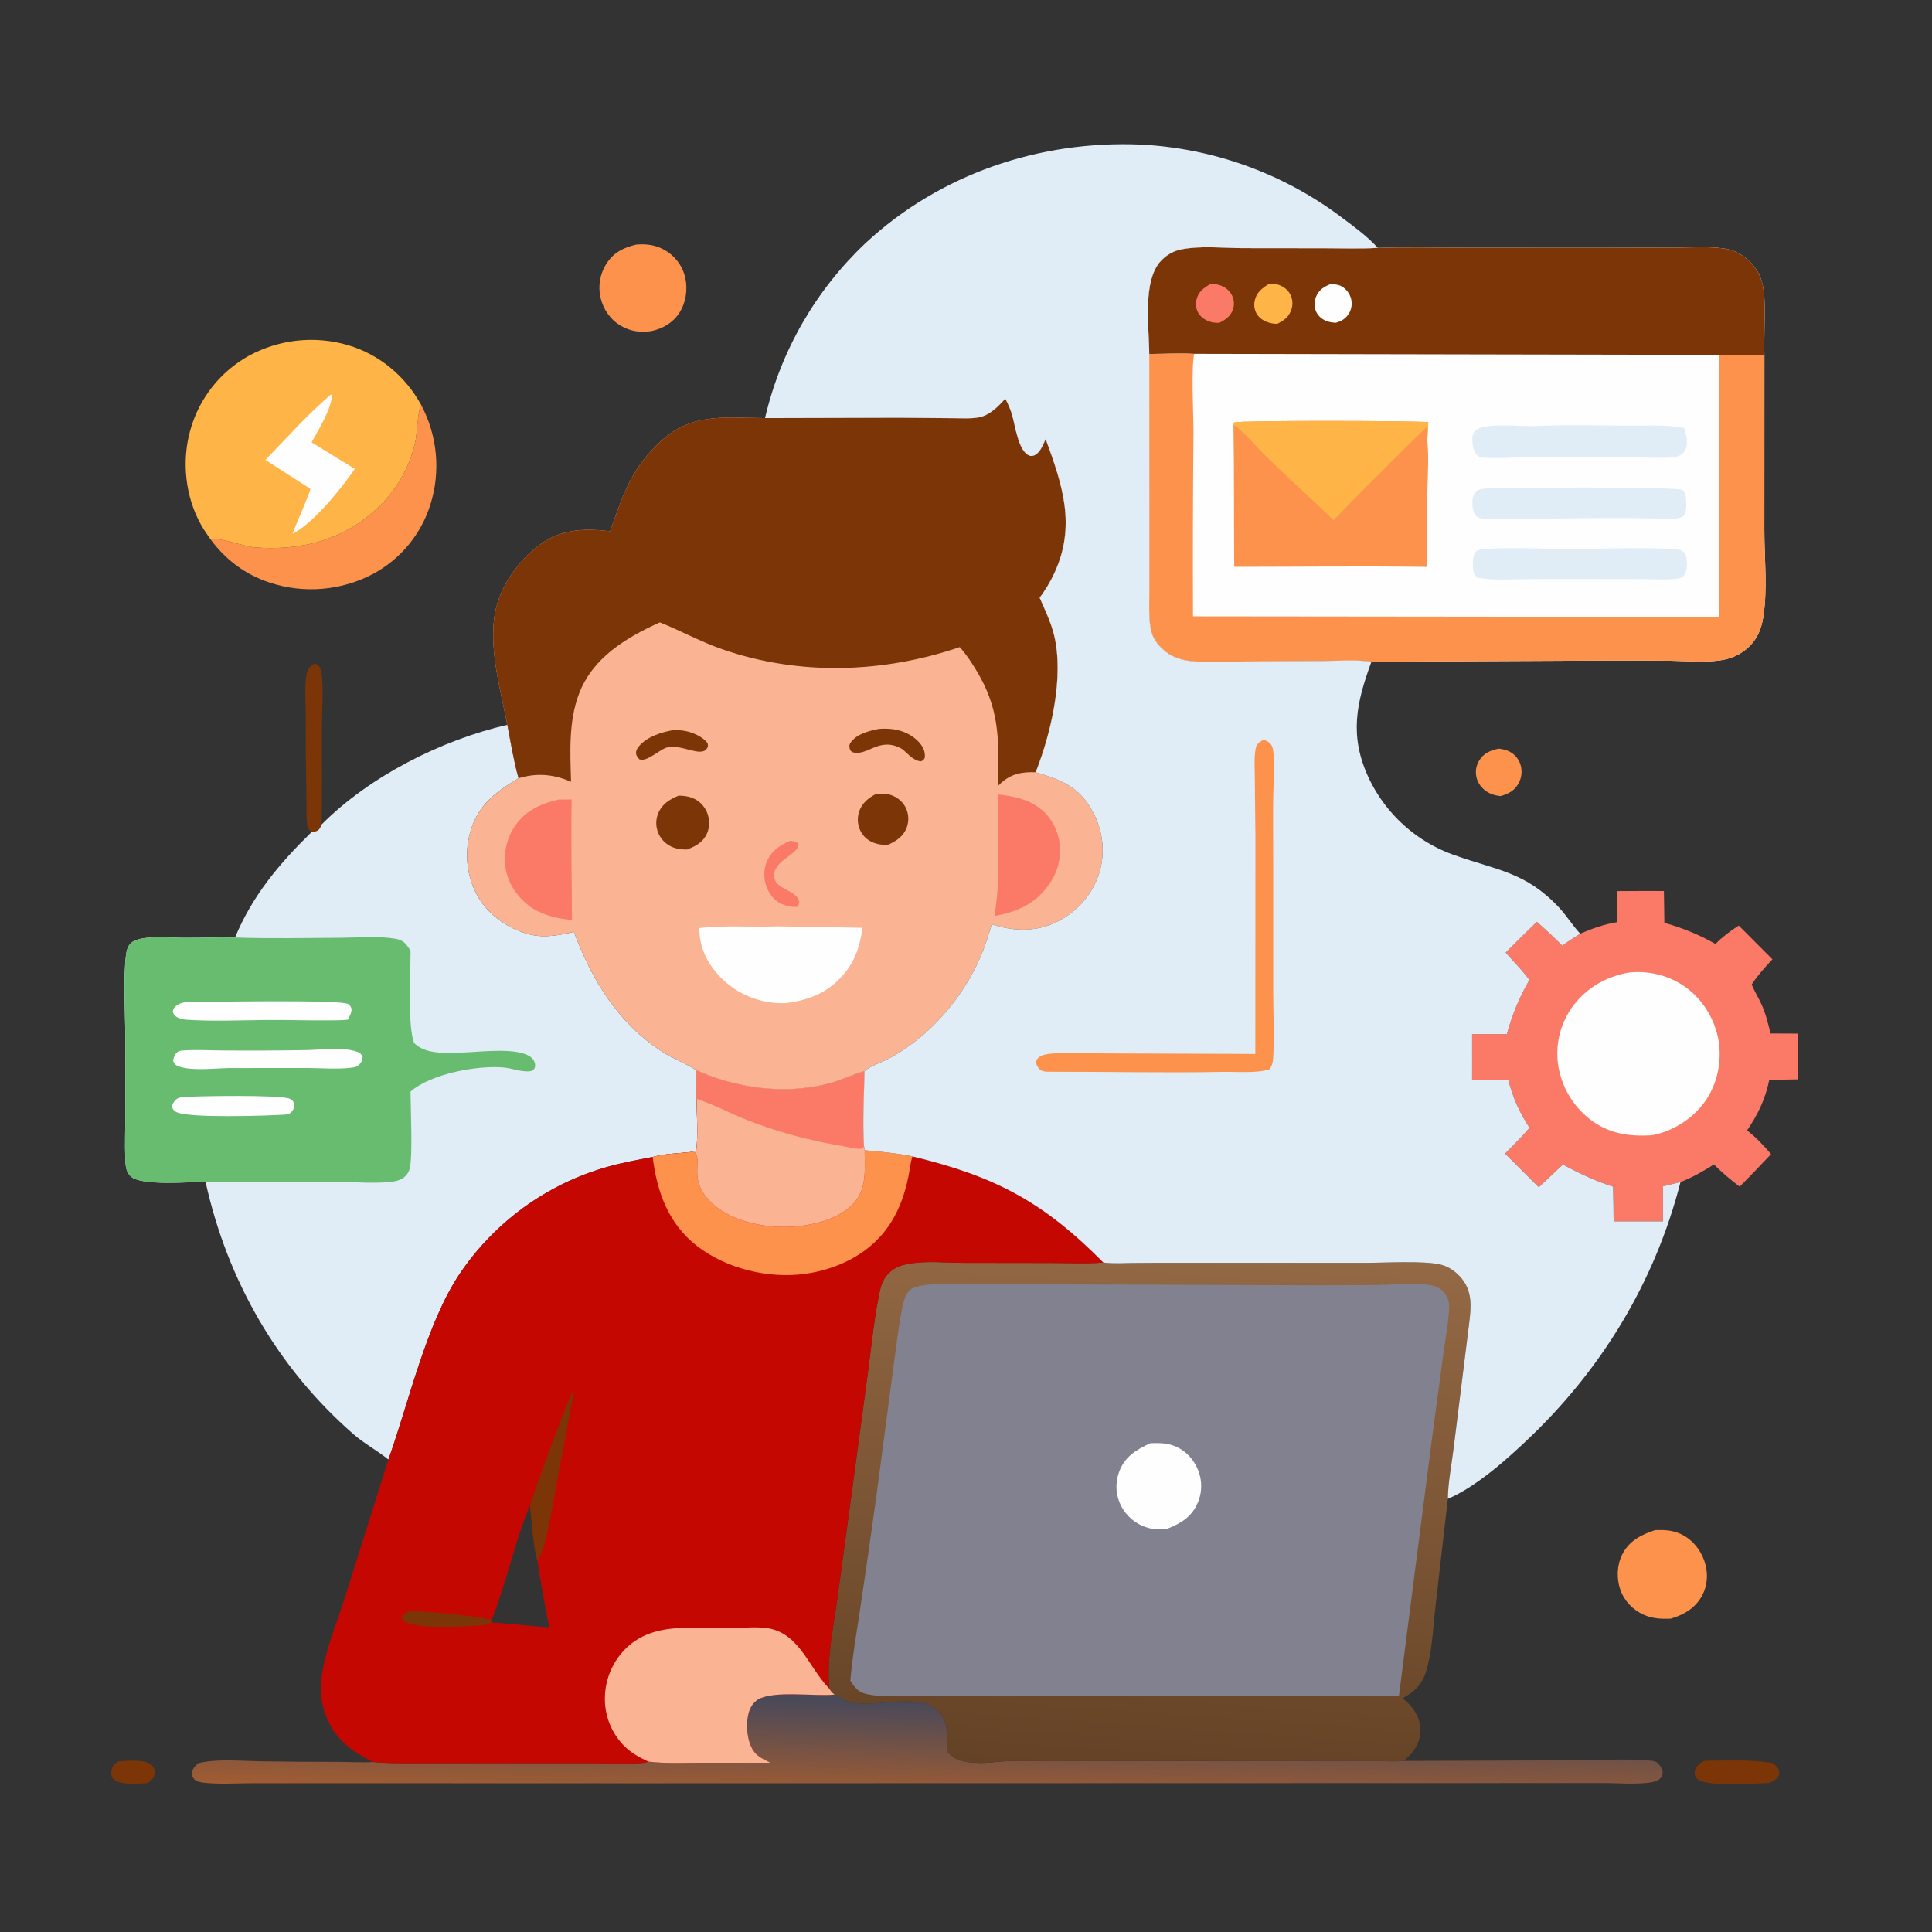 <?xml version="1.0" encoding="utf-8" ?>
<svg xmlns="http://www.w3.org/2000/svg" xmlns:xlink="http://www.w3.org/1999/xlink" width="1003" height="1003">
	<rect width="100%" height="100%" fill="#333333" stroke="none"/>
	<path fill="#7B3506" transform="scale(0.98 0.98)" d="M62.645 933.097C66.15 932.858 69.882 932.555 73.383 932.808C75.936 932.993 79.209 933.485 80.891 935.655C81.851 936.893 82.139 938.505 81.852 940.023C81.444 942.185 79.944 943.338 78.26 944.568C73.91 944.821 69.168 945.282 64.859 944.518C62.904 944.171 60.42 943.434 59.384 941.563C58.711 940.345 58.88 938.78 59.18 937.477C59.687 935.271 60.812 934.294 62.645 933.097Z"/>
	<path fill="#FC924B" transform="scale(0.98 0.98)" d="M793.893 396.593C795.858 396.77 798.063 397.289 799.807 398.228Q800.323 398.503 800.809 398.829Q801.295 399.154 801.747 399.526Q802.198 399.899 802.609 400.314Q803.021 400.73 803.389 401.185Q803.758 401.639 804.078 402.128Q804.399 402.617 804.67 403.136Q804.94 403.655 805.158 404.198Q805.375 404.741 805.537 405.303Q805.71 405.906 805.823 406.524Q805.937 407.141 805.989 407.766Q806.041 408.392 806.032 409.019Q806.023 409.647 805.952 410.27Q805.882 410.894 805.75 411.508Q805.619 412.121 805.428 412.719Q805.237 413.317 804.988 413.894Q804.74 414.47 804.436 415.019C802.251 418.949 799.06 420.525 794.925 421.739C792.801 421.474 790.849 421.121 788.93 420.122C785.793 418.49 783.326 415.84 782.319 412.412Q782.142 411.814 782.03 411.202Q781.917 410.589 781.87 409.967Q781.822 409.346 781.84 408.723Q781.858 408.101 781.941 407.483Q782.025 406.866 782.173 406.26Q782.32 405.655 782.531 405.069Q782.742 404.482 783.013 403.921Q783.284 403.36 783.613 402.831C786.029 398.932 789.586 397.506 793.893 396.593Z"/>
	<path fill="#7B3506" transform="scale(0.98 0.98)" d="M903.414 932.74C915.388 932.735 927.052 932 938.945 933.908C939.85 934.64 941.207 935.652 941.806 936.684C942.466 937.822 942.752 939.094 942.376 940.383C941.716 942.647 938.985 943.742 937.027 944.548C927.828 944.794 911.196 946.11 902.801 944.004C900.642 943.463 899.084 942.706 897.87 940.76C897.517 939.101 897.775 937.9 898.569 936.423C899.644 934.422 901.29 933.36 903.414 932.74Z"/>
	<path fill="#7B3506" transform="scale(0.98 0.98)" d="M165.021 440.826C164.542 440.377 163.861 439.811 163.501 439.238C162.711 437.979 162.629 436.376 162.528 434.931C162.208 430.31 162.423 425.609 162.323 420.974Q161.885 400.992 162.013 381.005C162.019 374.75 161.092 362.146 162.554 356.525C163.104 354.411 164.355 352.784 166.241 351.726C167.534 351.752 168.051 351.716 168.946 352.834C170.425 354.683 170.625 358.806 170.757 361.139C171.227 369.398 170.526 378.003 170.509 386.301C170.474 403.113 170.726 419.954 170.384 436.761C169.789 438.176 169.326 439.592 167.79 440.222C166.964 440.561 165.904 440.676 165.021 440.826Z"/>
	<path fill="#FC924B" transform="scale(0.98 0.98)" d="M336.959 129.592C342.591 129.051 347.81 129.813 352.717 132.824Q353.21 133.123 353.687 133.447Q354.164 133.771 354.624 134.119Q355.083 134.467 355.525 134.838Q355.966 135.208 356.388 135.601Q356.81 135.994 357.212 136.408Q357.613 136.822 357.992 137.256Q358.372 137.69 358.729 138.143Q359.086 138.596 359.42 139.066Q359.753 139.537 360.062 140.023Q360.371 140.51 360.655 141.012Q360.938 141.514 361.196 142.03Q361.454 142.546 361.685 143.074Q361.916 143.602 362.119 144.142Q362.323 144.681 362.499 145.23Q362.675 145.779 362.822 146.336Q362.97 146.894 363.089 147.458C364.373 153.619 363.272 160.624 359.774 165.899C356.29 171.153 351.114 174.068 345.059 175.408C339.381 176.334 333.971 175.54 328.944 172.631C323.409 169.429 319.604 163.924 318.141 157.738Q318.009 157.167 317.906 156.591Q317.803 156.014 317.729 155.434Q317.654 154.853 317.608 154.269Q317.563 153.685 317.546 153.1Q317.529 152.514 317.541 151.929Q317.554 151.343 317.595 150.759Q317.636 150.175 317.706 149.594Q317.776 149.012 317.875 148.435Q317.973 147.858 318.1 147.286Q318.227 146.715 318.383 146.15Q318.538 145.585 318.721 145.029Q318.904 144.473 319.114 143.926Q319.324 143.38 319.561 142.844Q319.798 142.309 320.062 141.786Q320.325 141.262 320.614 140.753Q320.902 140.244 321.216 139.749C325.035 133.76 330.28 131.163 336.959 129.592Z"/>
	<path fill="#FC924B" transform="scale(0.98 0.98)" d="M876.842 810.548C881.801 810.413 886.152 810.553 890.736 812.791C896.59 815.649 900.863 820.959 902.936 827.085C904.951 833.039 904.703 839.494 901.754 845.099C898.19 851.873 892.057 855.456 884.945 857.511C879.9 857.654 875.42 857.493 870.7 855.369C864.952 852.782 860.412 848.054 858.334 842.075C856.293 836.203 856.536 829.246 859.286 823.641C862.905 816.263 869.437 812.973 876.842 810.548Z"/>
	<path fill="#FC924B" transform="scale(0.98 0.98)" d="M223.22 214.729Q224.007 216.219 224.719 217.745Q225.432 219.272 226.069 220.832Q226.706 222.391 227.265 223.981Q227.825 225.57 228.305 227.184Q228.786 228.799 229.187 230.436Q229.587 232.072 229.907 233.726Q230.227 235.38 230.465 237.048Q230.704 238.716 230.86 240.393Q231.016 242.071 231.089 243.754Q231.162 245.437 231.153 247.122Q231.144 248.806 231.052 250.489Q230.96 252.171 230.785 253.846Q230.61 255.522 230.354 257.187Q230.097 258.852 229.759 260.503Q229.42 262.153 229.001 263.785Q228.583 265.417 228.084 267.026Q227.629 268.5 227.103 269.95Q226.577 271.4 225.98 272.822Q225.384 274.245 224.719 275.637Q224.054 277.028 223.321 278.386Q222.589 279.743 221.791 281.063Q220.993 282.384 220.132 283.663Q219.271 284.943 218.348 286.179Q217.425 287.415 216.443 288.604Q215.461 289.794 214.422 290.934Q213.384 292.074 212.29 293.162Q211.197 294.25 210.052 295.284Q208.906 296.317 207.712 297.293Q206.518 298.269 205.277 299.186Q204.037 300.103 202.753 300.958Q201.469 301.813 200.145 302.604Q198.821 303.395 197.46 304.121Q195.907 304.936 194.315 305.672Q192.724 306.408 191.097 307.064Q189.471 307.72 187.813 308.294Q186.156 308.868 184.472 309.358Q182.788 309.848 181.082 310.254Q179.376 310.659 177.652 310.979Q175.927 311.299 174.189 311.532Q172.451 311.765 170.703 311.911Q168.955 312.058 167.203 312.116Q165.45 312.175 163.696 312.146Q161.943 312.117 160.193 312Q158.443 311.884 156.701 311.68Q154.959 311.476 153.23 311.186Q151.5 310.895 149.787 310.519Q148.075 310.142 146.383 309.68Q144.691 309.219 143.024 308.673C130.137 304.493 119.527 296.596 111.528 285.69C115.629 284.32 128.916 289.433 134.544 289.925C145.985 290.924 158.427 290.081 169.431 286.799C194.51 279.32 215.078 259.061 220.198 233.001C220.884 229.51 221.453 217.466 222.768 215.375C222.908 215.153 223.069 214.945 223.22 214.729Z"/>
	<path fill="#FEB446" transform="scale(0.98 0.98)" d="M111.528 285.69C109.78 283.272 108.11 280.832 106.634 278.236C98.119 263.263 96.133 244.22 100.855 227.717Q101.287 226.173 101.794 224.653Q102.302 223.132 102.884 221.639Q103.466 220.145 104.121 218.682Q104.776 217.219 105.503 215.79Q106.229 214.361 107.025 212.97Q107.821 211.578 108.685 210.228Q109.549 208.877 110.478 207.571Q111.408 206.265 112.401 205.007Q113.394 203.748 114.447 202.54Q115.501 201.332 116.613 200.178Q117.725 199.023 118.893 197.925Q120.061 196.827 121.281 195.787Q122.501 194.748 123.772 193.77Q125.042 192.793 126.359 191.879Q127.676 190.965 129.037 190.117Q130.397 189.27 131.798 188.49Q133.285 187.679 134.81 186.942Q136.336 186.204 137.895 185.543Q139.455 184.881 141.045 184.297Q142.635 183.712 144.251 183.206Q145.868 182.7 147.508 182.274Q149.147 181.848 150.806 181.503Q152.464 181.158 154.137 180.894Q155.811 180.63 157.495 180.449Q159.179 180.268 160.871 180.169Q162.562 180.071 164.256 180.055Q165.95 180.039 167.642 180.107Q169.335 180.174 171.022 180.324Q172.71 180.474 174.388 180.707Q176.066 180.94 177.73 181.254Q179.395 181.569 181.042 181.964Q182.689 182.36 184.315 182.836C201.106 187.778 214.91 199.433 223.22 214.729C223.069 214.945 222.908 215.153 222.768 215.375C221.453 217.466 220.884 229.51 220.198 233.001C215.078 259.061 194.51 279.32 169.431 286.799C158.427 290.081 145.985 290.924 134.544 289.925C128.916 289.433 115.629 284.32 111.528 285.69Z"/>
	<path fill="#FEFEFE" transform="scale(0.98 0.98)" d="M175.343 208.949L175.668 209.414C176.129 215.692 168.296 228.489 165.065 234.326L187.943 248.389C181.594 257.907 165.229 278.12 154.95 282.704C158.016 274.793 161.763 267.02 164.482 259.006L140.615 243.659C152.129 231.731 162.692 219.78 175.343 208.949Z"/>
	<defs>
		<linearGradient id="gradient_0" gradientUnits="userSpaceOnUse" x1="490.7" y1="952.104" x2="491.827" y2="901.952">
			<stop offset="0" stop-color="#A05C32"/>
			<stop offset="1" stop-color="#4A4959"/>
		</linearGradient>
	</defs>
	<path fill="url(#gradient_0)" transform="scale(0.98 0.98)" d="M442.153 897.706C444.294 898.498 446.019 899.611 447.916 900.847C448.076 900.912 448.236 900.98 448.398 901.042C462.854 906.634 491.684 893.008 500.043 910.77C502.523 916.04 501.255 922.208 501.756 927.84C506.272 933.013 510.621 933.421 517.212 933.847C522.504 934.189 527.731 933.276 533.002 932.987C536.185 932.812 539.419 932.961 542.608 932.96L624.347 932.937L705.03 932.929L730.718 932.94C734.988 932.943 739.499 933.252 743.735 932.855L831.972 932.534C844.765 932.507 861.166 931.589 873.587 932.616C875.195 932.749 876.881 932.853 878.147 933.961C879.426 935.081 880.7 937.201 880.784 938.928C880.846 940.233 880.127 941.586 879.175 942.447C875.259 945.985 857.328 944.565 851.749 944.567L340.355 944.693L180.795 944.644L132.998 944.66C125.019 944.666 116.46 945.263 108.544 944.434C106.405 944.211 103.667 943.861 102.373 941.876C101.568 940.641 101.65 938.947 102.126 937.602C102.654 936.11 103.97 934.969 105.151 933.985C115.453 931.66 126.849 932.84 137.351 933.044Q157.983 933.352 178.618 933.356C184.864 933.363 191.346 933.795 197.561 933.431C207.102 934.29 216.727 934.017 226.298 934.021L268.236 934.032L315.551 934.035C323.652 934.036 331.931 934.434 340.007 933.949C341.27 933.873 342.274 933.68 343.452 933.218C352.632 934.304 361.78 933.86 370.999 933.828L408.175 933.83C404.945 932.177 401.197 930.626 399.137 927.499C395.851 922.512 395.089 914.481 396.3 908.693C397.028 905.215 398.512 902.326 401.51 900.333C409.924 895.333 431.344 898.777 442.153 897.706Z"/>
	<path fill="#4A4958" transform="scale(0.98 0.98)" d="M442.153 897.706C444.294 898.498 446.019 899.611 447.916 900.847C432.419 903.298 416.997 899.602 401.51 900.333C409.924 895.333 431.344 898.777 442.153 897.706Z"/>
	<path fill="#FA7A67" transform="scale(0.98 0.98)" d="M856.517 472.071C864.823 472.047 873.142 471.922 881.447 472.038L881.705 488.861C891.483 491.634 899.906 495.064 908.766 500.055C912.555 496.227 916.562 493.208 921.102 490.325L938.939 508.204C935.02 512.299 931.069 516.782 927.946 521.523L928.16 522.035C929.596 525.411 931.52 528.517 933.052 531.842C935.369 536.87 936.639 542.118 937.928 547.482L952.42 547.545L952.475 571.786Q944.885 571.957 937.294 571.958C935.073 582.457 931.463 589.987 925.494 598.85C929.989 602.208 934.598 607.11 938.205 611.397Q930.019 620.129 921.602 628.638Q914.364 623.221 907.938 616.86C902.265 620.46 896.525 623.763 890.244 626.195L880.99 628.435L880.984 646.996L854.807 646.996Q854.775 637.803 854.516 628.613C845.05 625.662 836.628 621.518 827.882 616.928Q821.578 622.984 815.162 628.921L797.298 611.121C801.73 606.654 806.163 602.223 810.273 597.453C804.951 589.436 801.364 581.311 798.993 571.977L779.854 571.996L779.851 547.802L798.24 547.808C801.151 537.375 804.777 528.478 810.207 519.107C806.424 514.004 801.817 509.427 797.634 504.641Q805.789 496.393 814.135 488.339Q821.103 494.436 827.652 500.982C830.631 498.599 833.947 496.749 837.098 494.612C843.294 491.963 849.862 489.608 856.539 488.536L856.517 472.071Z"/>
	<path fill="#FEFEFE" transform="scale(0.98 0.98)" d="M863.244 515.151C873.782 514.165 884.263 516.751 892.896 522.924C902.124 529.522 908.553 540.16 910.409 551.331C912.26 562.472 909.669 574.521 903.067 583.723C896.558 592.798 885.688 599.675 874.624 601.445C863.229 602.036 853.196 600.734 843.653 593.967Q842.766 593.33 841.91 592.65Q841.055 591.971 840.233 591.251Q839.412 590.53 838.626 589.771Q837.841 589.012 837.093 588.215Q836.345 587.419 835.637 586.587Q834.929 585.755 834.262 584.89Q833.595 584.024 832.971 583.128Q832.347 582.231 831.767 581.305Q831.187 580.379 830.653 579.426Q830.119 578.473 829.632 577.495Q829.145 576.517 828.705 575.517Q828.266 574.517 827.876 573.496Q827.486 572.476 827.146 571.438Q826.806 570.399 826.516 569.346Q826.227 568.292 825.99 567.226Q825.752 566.16 825.566 565.083Q825.396 564.069 825.275 563.048Q825.154 562.027 825.083 561.001Q825.013 559.975 824.992 558.948Q824.971 557.92 825 556.892Q825.029 555.864 825.107 554.839Q825.186 553.814 825.315 552.794Q825.443 551.774 825.621 550.761Q825.799 549.748 826.026 548.745Q826.253 547.743 826.529 546.752Q826.804 545.761 827.127 544.785Q827.451 543.809 827.821 542.85Q828.191 541.891 828.608 540.951Q829.024 540.011 829.486 539.092Q829.947 538.173 830.453 537.278Q830.959 536.383 831.507 535.513Q832.056 534.644 832.646 533.802C839.997 523.448 850.829 517.235 863.244 515.151Z"/>
	<path fill="#E0ECF6" transform="scale(0.98 0.98)" d="M268.761 383.978C270.582 393.384 272.102 403.064 274.712 412.283C261.977 419.963 252.624 426.853 248.8 441.933C245.966 453.11 247.482 465.503 253.446 475.429C259.35 485.258 270.05 492.528 281.148 495.131C288.776 496.92 296.512 495.4 304.009 493.666C313.742 519.408 327.211 541.719 350.751 557.086C356.523 560.854 363.213 563.242 368.902 566.97L369.013 582.075C369.061 590.997 369.918 600.771 368.839 609.576C367.924 609.925 367.133 610.134 366.163 610.268C359.628 610.993 352.061 611.147 345.743 612.907C337.718 614.483 329.524 615.884 321.67 618.172Q320.186 618.593 318.711 619.046Q317.236 619.499 315.772 619.984Q314.307 620.47 312.854 620.987Q311.401 621.505 309.959 622.054Q308.517 622.603 307.088 623.184Q305.659 623.765 304.243 624.377Q302.827 624.989 301.424 625.632Q300.022 626.275 298.634 626.949Q297.246 627.623 295.874 628.327Q294.501 629.031 293.144 629.765Q291.787 630.499 290.447 631.263Q289.106 632.027 287.783 632.82Q286.46 633.613 285.154 634.435Q283.849 635.257 282.561 636.107Q281.274 636.958 280.006 637.836Q278.738 638.715 277.489 639.621Q276.241 640.527 275.012 641.461Q273.784 642.394 272.577 643.354Q271.369 644.314 270.183 645.301Q268.997 646.287 267.833 647.3Q266.669 648.312 265.527 649.35Q264.385 650.388 263.267 651.45Q262.148 652.513 261.053 653.599Q259.958 654.686 258.888 655.797Q257.817 656.908 256.771 658.042Q255.725 659.175 254.704 660.332Q253.683 661.489 252.688 662.668Q251.692 663.846 250.723 665.047Q249.754 666.247 248.812 667.469Q247.869 668.69 246.954 669.932Q246.039 671.174 245.151 672.435Q244.263 673.697 243.403 674.978C225.775 701.371 216.563 742.985 205.757 773.188C199.786 768.346 192.996 764.802 187.125 759.667C146.843 724.432 120.353 678.072 108.877 626.016C101.116 626.084 74.662 628.436 69.182 623.121C66.565 620.582 66.539 617.289 66.385 613.897C66.059 606.721 66.373 599.455 66.394 592.267L66.423 551.569C66.412 538.292 65.191 518.553 66.745 506.001C67.02 503.782 67.554 501.398 69.203 499.763C71.264 497.719 75.303 497.066 78.05 496.767C84.394 496.075 91.217 496.791 97.63 496.819C106.594 496.859 115.552 496.427 124.515 496.649C133.713 474.439 147.992 457.458 165.021 440.826C165.904 440.676 166.964 440.561 167.79 440.222C169.326 439.592 169.789 438.176 170.384 436.761C195.774 411.25 233.819 391.998 268.761 383.978Z"/>
	<path fill="#68BC70" transform="scale(0.98 0.98)" d="M108.877 626.016C101.116 626.084 74.662 628.436 69.182 623.121C66.565 620.582 66.539 617.289 66.385 613.897C66.059 606.721 66.373 599.455 66.394 592.267L66.423 551.569C66.412 538.292 65.191 518.553 66.745 506.001C67.02 503.782 67.554 501.398 69.203 499.763C71.264 497.719 75.303 497.066 78.05 496.767C84.394 496.075 91.217 496.791 97.63 496.819C106.594 496.859 115.552 496.427 124.515 496.649C143.349 497.297 162.35 496.873 181.199 496.775C190.49 496.726 200.311 495.739 209.512 497.305C211.559 497.654 213.327 498.358 214.773 499.894C215.838 501.026 216.681 502.35 217.493 503.668C217.486 514.861 215.85 543.583 219.377 552.522C219.517 552.66 219.656 552.8 219.798 552.936C225.994 558.874 237.898 557.771 245.879 557.535C254.167 557.291 275.18 554.495 281.612 560.364C282.82 561.467 283.63 563.117 283.469 564.786C283.336 566.164 282.818 566.47 281.833 567.272C277.221 568.397 271.597 565.928 266.845 565.503C252.828 564.247 228.32 568.791 217.48 578.254C217.507 586.767 218.692 612.13 217.078 618.904C216.671 620.616 215.85 622.032 214.567 623.236C212.347 625.319 209.356 625.854 206.43 626.148C196.71 627.124 186.55 626.019 176.77 625.989L108.877 626.016Z"/>
	<path fill="#FEFEFE" transform="scale(0.98 0.98)" d="M96.502 581.172C104.203 580.607 148.966 579.835 153.599 582.094C154.716 582.639 155.417 583.358 155.708 584.595C155.997 585.828 155.704 587.362 154.943 588.394C153.857 589.866 152.89 590.246 151.122 590.441C141.794 591.069 99.428 592.477 93.339 589.05C92.154 588.383 91.544 587.7 91.14 586.386C91.234 585.393 91.438 584.773 91.997 583.96C93.27 582.111 94.296 581.531 96.502 581.172Z"/>
	<path fill="#FEFEFE" transform="scale(0.98 0.98)" d="M103.828 530.74C114.099 530.754 179.967 529.511 184.335 531.838C185.539 532.478 185.809 533.317 186.234 534.543C186.212 536.693 185.211 538.315 184.265 540.186C180.99 540.537 177.667 540.49 174.375 540.538C163.367 540.652 152.344 540.238 141.329 540.334C127.368 540.457 113.096 541.114 99.157 540.218C97.558 540.115 95.895 539.835 94.425 539.17C92.915 538.488 92.156 537.701 91.547 536.132C91.669 534.763 91.93 534.116 92.964 533.162C95.965 530.394 100.056 530.786 103.828 530.74Z"/>
	<path fill="#FEFEFE" transform="scale(0.98 0.98)" d="M163.505 556.256C171.016 555.98 181.552 554.72 188.687 556.985C190.297 557.496 191.251 558.131 192.037 559.679C192.108 561.397 191.456 562.775 190.255 563.995C188.986 565.286 187.607 565.43 185.886 565.632C178.452 566.503 170.347 565.798 162.851 565.767L120.823 565.796C113.73 565.993 101.074 567.392 94.561 564.873C93.008 564.273 92.392 563.57 91.711 562.089C91.855 560.49 92.417 558.873 93.58 557.712C94.654 556.64 95.724 556.588 97.175 556.48C103.924 555.98 111.077 556.459 117.869 556.47Q140.689 556.661 163.505 556.256Z"/>
	<path fill="#FEFEFE" transform="scale(0.98 0.98)" d="M608.8 187.537C608.81 173.624 605.009 148.942 614.965 138.228C617.849 135.124 621.605 132.911 625.777 132.103C636.126 130.101 647.06 131.354 657.526 131.449L701.467 131.497C710.902 131.506 720.494 131.854 729.904 131.31C745.265 130.878 760.684 131.194 776.051 131.225L850.176 131.248L888.911 131.149C897.023 131.109 905.531 130.518 913.568 131.677C918.656 132.41 922.974 134.899 926.693 138.366C933.186 144.419 934.543 151.786 934.778 160.233C935.034 169.468 934.422 178.711 934.678 187.922L934.655 281.153C934.665 296.236 936.475 312.61 933.979 327.47C933.01 333.241 930.983 338.176 926.749 342.388C922.398 346.716 916.925 349.079 910.901 349.879C902.595 350.982 893.599 350.184 885.238 350.033Q869.165 349.824 853.09 349.921L726.52 350.529C718.191 349.404 708.958 350.135 700.54 350.137L642.006 350.535C631.801 350.54 622.578 350.826 614.905 342.898C612.2 340.103 610.241 336.933 609.567 333.069C608.452 326.683 608.841 319.886 608.839 313.414L608.836 286.315L608.8 187.537Z"/>
	<path fill="#E0ECF6" transform="scale(0.98 0.98)" d="M788.976 290.686C802.92 289.93 817.33 290.817 831.334 290.823C847.606 290.831 864.062 290.047 880.302 290.604C882.871 290.692 889.241 290.461 891.332 291.99C892.471 292.823 893.068 294.124 893.347 295.471C893.893 298.096 893.746 302.963 891.843 305.081C890.234 306.872 886.843 306.659 884.624 306.799C878.938 307.219 873.137 306.771 867.435 306.729L836.351 306.686Q823.118 306.648 809.885 306.747C800.897 306.858 791.476 307.603 782.604 305.993C781.297 304.947 780.827 303.972 780.538 302.313C780.066 299.616 779.938 294.634 781.722 292.363C782.956 290.792 787.107 290.852 788.976 290.686Z"/>
	<path fill="#E0ECF6" transform="scale(0.98 0.98)" d="M788.882 258.704C800.295 258.227 886.912 257.774 891.064 259.509C892.247 260.003 892.592 261.035 892.859 262.207C893.37 264.453 893.763 271.148 892.142 272.969C890.544 274.765 887.02 274.731 884.791 274.961C862.245 273.975 839.467 274.517 816.894 274.741C807.694 274.833 798.44 275.269 789.247 274.884C787.33 274.804 783.91 274.894 782.395 273.707C781.002 272.614 780.43 270.832 780.185 269.144C779.826 266.661 779.809 262.446 781.727 260.516C783.45 258.783 786.602 258.882 788.882 258.704Z"/>
	<path fill="#E0ECF6" transform="scale(0.98 0.98)" d="M811.68 225.769C828.562 224.999 845.711 225.368 862.614 225.523C872.067 225.609 882.863 224.879 892.092 226.67C893.015 229.052 893.597 231.9 893.631 234.452C893.658 236.521 893.041 238.648 891.518 240.113C890.313 241.274 888.672 241.851 887.052 242.139C882.06 243.025 867.945 242.087 861.625 242.229L809.424 242.213C801.903 242.233 794.053 243.004 786.573 242.466C785.213 242.368 783.786 242.292 782.694 241.357C780.683 239.635 780.126 236.281 779.985 233.805C779.864 231.67 780.06 229.726 781.602 228.114C785.572 223.962 805.317 225.825 811.68 225.769Z"/>
	<path fill="#FC924B" transform="scale(0.98 0.98)" d="M653.424 224.996L653.907 223.783C656.523 222.67 749.378 222.855 756.629 223.647L756.103 233.182C757.023 242.292 756.28 252.27 756.131 261.458Q755.86 280.881 755.991 300.305C721.959 299.823 687.861 300.25 653.821 300.267C653.641 275.169 653.83 250.095 653.424 224.996Z"/>
	<path fill="#FEB446" transform="scale(0.98 0.98)" d="M653.424 224.996L653.907 223.783C656.523 222.67 749.378 222.855 756.629 223.647L756.103 233.182C755.829 230.958 755.884 228.64 755.818 226.398C747.569 233.859 739.78 241.906 731.917 249.771Q718.997 262.481 706.48 275.587C694.769 264.279 682.669 253.38 670.983 242.054C665.888 237.116 659.068 228.664 653.424 224.996Z"/>
	<path fill="#FC924B" transform="scale(0.98 0.98)" d="M608.8 187.537C616.62 187.469 624.831 186.88 632.623 187.447C630.975 194.976 632.236 219.453 632.237 228.671Q631.787 277.59 631.99 326.509L910.52 326.803L910.539 248.75C910.631 228.499 911.05 208.243 910.751 187.989Q922.715 188.03 934.678 187.922L934.655 281.153C934.665 296.236 936.475 312.61 933.979 327.47C933.01 333.241 930.983 338.176 926.749 342.388C922.398 346.716 916.925 349.079 910.901 349.879C902.595 350.982 893.599 350.184 885.238 350.033Q869.165 349.824 853.09 349.921L726.52 350.529C718.191 349.404 708.958 350.135 700.54 350.137L642.006 350.535C631.801 350.54 622.578 350.826 614.905 342.898C612.2 340.103 610.241 336.933 609.567 333.069C608.452 326.683 608.841 319.886 608.839 313.414L608.836 286.315L608.8 187.537Z"/>
	<path fill="#7B3506" transform="scale(0.98 0.98)" d="M608.8 187.537C608.81 173.624 605.009 148.942 614.965 138.228C617.849 135.124 621.605 132.911 625.777 132.103C636.126 130.101 647.06 131.354 657.526 131.449L701.467 131.497C710.902 131.506 720.494 131.854 729.904 131.31C745.265 130.878 760.684 131.194 776.051 131.225L850.176 131.248L888.911 131.149C897.023 131.109 905.531 130.518 913.568 131.677C918.656 132.41 922.974 134.899 926.693 138.366C933.186 144.419 934.543 151.786 934.778 160.233C935.034 169.468 934.422 178.711 934.678 187.922Q922.715 188.03 910.751 187.989L632.623 187.447C624.831 186.88 616.62 187.469 608.8 187.537Z"/>
	<path fill="#FEFEFE" transform="scale(0.98 0.98)" d="M704.881 150.475C706.826 150.566 708.863 150.697 710.613 151.638C713.121 152.985 715.059 155.552 715.739 158.305C716.383 160.912 716.004 163.813 714.576 166.103C712.868 168.841 710.588 170.207 707.535 171.007C706.093 170.892 704.695 170.74 703.313 170.286C700.719 169.435 698.461 167.726 697.272 165.221C696.12 162.793 696.126 159.901 697.088 157.416C698.58 153.561 701.247 151.976 704.881 150.475Z"/>
	<path fill="#FA7A67" transform="scale(0.98 0.98)" d="M641.198 150.458C642.715 150.441 644.358 150.542 645.818 150.964C648.72 151.803 651.272 153.742 652.634 156.468Q652.852 156.9 653.026 157.352Q653.2 157.804 653.328 158.271Q653.456 158.738 653.536 159.215Q653.616 159.693 653.647 160.176Q653.679 160.659 653.662 161.143Q653.644 161.627 653.579 162.106Q653.513 162.586 653.399 163.057Q653.285 163.527 653.125 163.984C651.876 167.593 649.216 169.367 645.955 171.016C644.977 171.016 643.977 171.021 643.006 170.892C640.172 170.518 637.047 168.917 635.335 166.595Q635.042 166.195 634.794 165.766Q634.545 165.337 634.343 164.884Q634.141 164.431 633.988 163.96Q633.836 163.488 633.733 163.003Q633.631 162.518 633.58 162.025Q633.53 161.531 633.532 161.036Q633.534 160.54 633.588 160.047Q633.642 159.554 633.748 159.07C634.72 154.565 637.513 152.672 641.198 150.458Z"/>
	<path fill="#FEB446" transform="scale(0.98 0.98)" d="M672.093 150.487C673.715 150.452 675.572 150.376 677.143 150.833C679.696 151.576 682.129 153.446 683.422 155.773C684.802 158.256 685.002 161.333 684.1 164.011C682.749 168.023 680.167 169.741 676.619 171.579Q675.695 171.54 674.775 171.44C671.508 171.058 668.15 169.621 666.167 166.902C664.596 164.748 664.101 161.934 664.653 159.346C665.599 154.906 668.493 152.747 672.093 150.487Z"/>
	<defs>
		<linearGradient id="gradient_1" gradientUnits="userSpaceOnUse" x1="597.928" y1="938.699" x2="617.687" y2="659.841">
			<stop offset="0" stop-color="#644225"/>
			<stop offset="1" stop-color="#946945"/>
		</linearGradient>
	</defs>
	<path fill="url(#gradient_1)" transform="scale(0.98 0.98)" d="M584.504 668.823L585.431 668.934C590.251 669.468 595.495 669.104 600.346 669.072Q613.153 668.95 625.961 668.997L723.324 668.997C733.558 668.995 753.899 667.773 763.039 669.876C767.458 670.894 771.5 673.824 774.33 677.306C779.998 684.276 779.356 692.209 778.329 700.568L770.148 766.427C769.104 775.217 767.077 785.223 766.99 793.99L760.349 851.842C759.08 862.875 758.714 875.216 755.356 885.796C754.1 889.754 751.858 893.326 748.616 895.955C746.872 897.37 744.973 898.544 743.048 899.691C747.903 903.525 751.704 908.441 752.392 914.781C752.967 920.079 751.004 925.08 747.563 929.06C746.383 930.425 745.075 931.65 743.735 932.855C739.499 933.252 734.988 932.943 730.718 932.94L705.03 932.929L624.347 932.937L542.608 932.96C539.419 932.961 536.185 932.812 533.002 932.987C527.731 933.276 522.504 934.189 517.212 933.847C510.621 933.421 506.272 933.013 501.756 927.84C501.255 922.208 502.523 916.04 500.043 910.77C491.684 893.008 462.854 906.634 448.398 901.042C448.236 900.98 448.076 900.912 447.916 900.847C446.019 899.611 444.294 898.498 442.153 897.706C440.851 896.728 440.134 895.897 439.27 894.522C437.931 878.405 441.4 862.689 443.594 846.78L451.171 791.132L459.907 726.088C461.731 712.347 463.052 698.36 465.908 684.792C466.674 681.152 467.501 678.221 470 675.341C473.016 671.864 476.692 670.364 481.118 669.548C490.56 667.805 500.274 668.931 509.807 668.983L556.728 669.048C565.708 669.06 574.888 669.499 583.837 668.874L584.504 668.823Z"/>
	<path fill="#818190" transform="scale(0.98 0.98)" d="M515.915 680.234L684.624 680.839Q706.518 680.937 728.411 680.75C737.71 680.605 747.569 679.565 756.803 680.638C760.279 681.042 763.328 682.431 765.464 685.283C766.987 687.314 767.768 689.588 767.692 692.128C767.436 700.679 765.67 709.348 764.515 717.824L758.453 763.072L741.066 898.5L703.75 898.498L529.778 898.483L488.005 898.35C478.628 898.351 468.499 899.394 459.282 897.465C454.686 896.502 452.873 894.091 450.461 890.361C451.572 877.229 453.877 864.358 455.815 851.339Q460.257 821.623 464.353 791.857L473.313 724.045C474.843 713.06 476.055 701.682 478.406 690.843C478.963 688.272 479.971 685.379 481.895 683.493C486.628 678.855 509.026 680.342 515.915 680.234Z"/>
	<path fill="#FEFEFE" transform="scale(0.98 0.98)" d="M609.41 764.517C614.285 764.4 618.526 764.358 623.097 766.399C628.586 768.849 632.673 773.542 634.811 779.115Q635.013 779.638 635.188 780.17Q635.364 780.702 635.513 781.242Q635.662 781.782 635.784 782.329Q635.906 782.876 636 783.429Q636.094 783.981 636.161 784.537Q636.228 785.094 636.267 785.653Q636.306 786.212 636.317 786.772Q636.328 787.332 636.311 787.893Q636.294 788.453 636.25 789.011Q636.205 789.57 636.132 790.125Q636.06 790.681 635.96 791.232Q635.86 791.784 635.732 792.33Q635.605 792.875 635.45 793.414Q635.296 793.953 635.115 794.483Q634.934 795.013 634.726 795.534Q634.519 796.054 634.286 796.564C631.11 803.654 625.512 807.013 618.622 809.74C615.02 810.312 611.702 810.343 608.159 809.356Q607.597 809.198 607.044 809.011Q606.492 808.825 605.949 808.611Q605.406 808.397 604.875 808.155Q604.344 807.914 603.825 807.646Q603.307 807.379 602.802 807.085Q602.298 806.791 601.81 806.473Q601.321 806.154 600.849 805.811Q600.377 805.468 599.923 805.101Q599.469 804.735 599.034 804.346Q598.599 803.957 598.184 803.547Q597.769 803.136 597.375 802.706Q596.982 802.275 596.611 801.825Q596.239 801.375 595.891 800.906Q595.543 800.438 595.219 799.953Q594.895 799.468 594.596 798.967Q594.297 798.465 594.024 797.95C591.056 792.354 590.659 785.965 592.749 780.005C595.664 771.694 601.881 768.015 609.41 764.517Z"/>
	<path fill="#C40700" transform="scale(0.98 0.98)" d="M368.902 566.97C390.23 576.544 415.645 579.978 438.459 574.143C445.155 572.43 451.384 569.358 457.973 567.402C457.715 580.528 456.873 594.077 457.709 607.16C457.828 607.864 457.992 608.604 458.061 609.318C466.528 610.177 475.066 610.827 483.399 612.611C527.075 623.16 552.552 636.532 584.504 668.823L583.837 668.874C574.888 669.499 565.708 669.06 556.728 669.048L509.807 668.983C500.274 668.931 490.56 667.805 481.118 669.548C476.692 670.364 473.016 671.864 470 675.341C467.501 678.221 466.674 681.152 465.908 684.792C463.052 698.36 461.731 712.347 459.907 726.088L451.171 791.132L443.594 846.78C441.4 862.689 437.931 878.405 439.27 894.522C440.134 895.897 440.851 896.728 442.153 897.706C431.344 898.777 409.924 895.333 401.51 900.333C398.512 902.326 397.028 905.215 396.3 908.693C395.089 914.481 395.851 922.512 399.137 927.499C401.197 930.626 404.945 932.177 408.175 933.83L370.999 933.828C361.78 933.86 352.632 934.304 343.452 933.218C342.274 933.68 341.27 933.873 340.007 933.949C331.931 934.434 323.652 934.036 315.551 934.035L268.236 934.032L226.298 934.021C216.727 934.017 207.102 934.29 197.561 933.431C188.009 928.76 179.643 922.936 174.598 913.283C170.877 906.164 169.46 898.602 170.155 890.627C171.418 876.164 178.34 860.08 182.754 846.149L205.757 773.188C216.563 742.985 225.775 701.371 243.403 674.978Q244.263 673.697 245.151 672.435Q246.039 671.174 246.954 669.932Q247.869 668.69 248.812 667.469Q249.754 666.247 250.723 665.047Q251.692 663.846 252.688 662.668Q253.683 661.489 254.704 660.332Q255.725 659.176 256.771 658.042Q257.817 656.908 258.888 655.797Q259.958 654.686 261.053 653.599Q262.148 652.513 263.267 651.45Q264.385 650.388 265.527 649.35Q266.668 648.312 267.833 647.3Q268.997 646.288 270.183 645.301Q271.369 644.315 272.577 643.354Q273.784 642.394 275.012 641.461Q276.241 640.527 277.489 639.621Q278.738 638.715 280.006 637.836Q281.274 636.958 282.561 636.107Q283.849 635.257 285.154 634.435Q286.46 633.613 287.783 632.82Q289.106 632.027 290.447 631.263Q291.787 630.499 293.144 629.765Q294.501 629.031 295.874 628.327Q297.246 627.623 298.634 626.949Q300.022 626.275 301.424 625.632Q302.827 624.989 304.243 624.377Q305.659 623.765 307.088 623.184Q308.517 622.603 309.959 622.054Q311.401 621.505 312.854 620.987Q314.307 620.47 315.772 619.984Q317.236 619.499 318.711 619.046Q320.186 618.593 321.67 618.172C329.524 615.884 337.718 614.483 345.743 612.907C352.061 611.147 359.628 610.993 366.163 610.268C367.133 610.134 367.924 609.925 368.839 609.576C369.918 600.771 369.061 590.997 369.013 582.075L368.902 566.97ZM280.757 797.383C274.452 812.282 270.673 828.496 265.502 843.844C263.948 848.454 262.507 853.95 260.188 858.207L260.332 859.455C270.527 860.077 280.748 861.394 290.957 862.113Q287.435 844.55 284.692 826.848C282.36 818.601 281.777 806.211 280.757 797.383Z"/>
	<path fill="#7B3506" transform="scale(0.98 0.98)" d="M260.332 859.455C258.752 860.9 255.795 860.903 253.744 861.063C245.496 861.707 219.068 863.342 213.286 858.374C212.989 857.5 212.692 857.267 213.068 856.358C213.604 855.06 214.419 854.417 215.699 853.919C219.357 852.498 256.192 856.409 260.188 858.207L260.332 859.455Z"/>
	<path fill="#7B3506" transform="scale(0.98 0.98)" d="M280.757 797.383C282.641 790.926 301.456 739.3 303.589 736.991C303.651 741.094 302.404 745.502 301.7 749.555C300.028 759.17 298.138 768.686 296.264 778.263C293.764 791.043 291.999 804.54 288.627 817.095C287.701 820.543 286.68 823.851 284.692 826.848C282.36 818.601 281.777 806.211 280.757 797.383Z"/>
	<path fill="#FC924B" transform="scale(0.98 0.98)" d="M458.061 609.318C466.528 610.177 475.066 610.827 483.399 612.611C482.239 615.846 481.934 619.911 481.234 623.302C479.118 633.559 475.742 642.837 469.438 651.277C459.267 664.894 443.042 672.506 426.489 674.808C407.139 677.5 384.879 672.127 369.341 660.144C354.099 648.388 348.028 631.415 345.743 612.907C352.061 611.147 359.628 610.993 366.163 610.268C367.094 610.388 368.155 610.2 368.681 611.162C371.392 616.115 365.578 624.709 375.046 635.265C384.094 645.353 399.771 649.496 412.841 649.921C425.601 650.335 442.027 647.492 451.533 638.2C459.457 630.454 458.057 619.405 458.061 609.318Z"/>
	<path fill="#FAB393" transform="scale(0.98 0.98)" d="M343.452 933.218C338.467 930.84 334.064 928.483 330.207 924.45Q329.604 923.818 329.033 923.157Q328.462 922.497 327.924 921.809Q327.386 921.12 326.883 920.407Q326.38 919.693 325.913 918.955Q325.446 918.217 325.016 917.457Q324.586 916.697 324.194 915.917Q323.801 915.136 323.448 914.337Q323.095 913.538 322.782 912.723Q322.469 911.908 322.197 911.078Q321.924 910.248 321.693 909.406Q321.462 908.564 321.273 907.711Q321.083 906.859 320.937 905.998Q320.79 905.137 320.686 904.27Q320.581 903.403 320.52 902.531Q320.459 901.66 320.441 900.787Q320.423 899.914 320.448 899.041Q320.467 898.114 320.531 897.19Q320.596 896.265 320.706 895.345Q320.817 894.424 320.973 893.511Q321.129 892.597 321.331 891.692Q321.532 890.788 321.779 889.894Q322.025 889 322.315 888.12Q322.606 887.24 322.939 886.375Q323.273 885.51 323.65 884.663Q324.026 883.816 324.444 882.989Q324.862 882.162 325.321 881.356Q325.78 880.551 326.278 879.769Q326.776 878.988 327.313 878.232Q327.85 877.476 328.423 876.748Q328.997 876.02 329.606 875.321Q330.215 874.622 330.858 873.954Q331.501 873.287 332.176 872.652C346.006 859.769 365.06 862.443 382.381 862.532C389.352 862.567 396.348 861.863 403.312 862.169C422.782 863.025 427.407 881.873 438.851 894.086C438.988 894.233 439.13 894.376 439.27 894.522C440.134 895.897 440.851 896.728 442.153 897.706C431.344 898.777 409.924 895.333 401.51 900.333C398.512 902.326 397.028 905.215 396.3 908.693C395.089 914.481 395.851 922.512 399.137 927.499C401.197 930.626 404.945 932.177 408.175 933.83L370.999 933.828C361.78 933.86 352.632 934.304 343.452 933.218Z"/>
	<path fill="#FAB393" transform="scale(0.98 0.98)" d="M368.902 566.97C390.23 576.544 415.645 579.978 438.459 574.143C445.155 572.43 451.384 569.358 457.973 567.402C457.715 580.528 456.873 594.077 457.709 607.16C457.828 607.864 457.992 608.604 458.061 609.318C458.057 619.405 459.457 630.454 451.533 638.2C442.027 647.492 425.601 650.335 412.841 649.921C399.771 649.496 384.094 645.353 375.046 635.265C365.578 624.709 371.392 616.115 368.681 611.162C368.155 610.2 367.094 610.388 366.163 610.268C367.133 610.134 367.924 609.925 368.839 609.576C369.918 600.771 369.061 590.997 369.013 582.075L368.902 566.97Z"/>
	<path fill="#FA7A67" transform="scale(0.98 0.98)" d="M368.902 566.97C390.23 576.544 415.645 579.978 438.459 574.143C445.155 572.43 451.384 569.358 457.973 567.402C457.715 580.528 456.873 594.077 457.709 607.16L457.248 608.326C454.63 609.222 448.235 607.432 445.373 606.935Q432.594 604.846 420.108 601.415Q407.622 597.984 395.57 593.248C386.927 589.787 378.544 585.376 369.759 582.33L369.013 582.075L368.902 566.97Z"/>
	<path fill="#FAB393" transform="scale(0.98 0.98)" d="M405.264 221.492L476.74 221.307L504.723 221.539C509.305 221.536 514.378 221.938 518.864 221.036C523.266 220.151 526.986 216.964 530.067 213.861Q531.352 212.557 532.534 211.16C533.987 213.922 535.211 216.664 536.117 219.657C537.745 225.038 539.393 239.257 545.363 241.385C546.299 241.718 547.383 241.543 548.249 241.069C551.279 239.412 552.549 235.553 553.944 232.6C562.841 256.985 570.209 278.44 558.487 303.731C556.35 308.341 553.751 312.561 550.753 316.655C553.628 323.238 556.765 329.645 558.442 336.669C563.674 358.576 556.963 387.807 548.815 408.678C548.761 408.818 548.701 408.955 548.644 409.093C562.172 413.148 571.706 416.752 578.798 429.873C584.179 439.829 585.727 451.337 582.383 462.228C578.883 473.624 571.017 482.606 560.466 488.064C549.559 493.705 537.511 493.53 525.983 489.839L525.389 489.644C523.514 495.753 521.678 501.839 519.079 507.69C509.385 529.507 491.828 549.644 470.622 560.869C467.116 562.724 460.761 564.821 457.973 567.402C451.384 569.358 445.155 572.43 438.459 574.143C415.645 579.978 390.23 576.544 368.902 566.97C363.213 563.242 356.523 560.854 350.751 557.086C327.211 541.719 313.742 519.408 304.009 493.666C296.512 495.4 288.776 496.92 281.148 495.131C270.05 492.528 259.35 485.258 253.446 475.429C247.482 465.503 245.966 453.11 248.8 441.933C252.624 426.853 261.977 419.963 274.712 412.283C272.102 403.064 270.582 393.384 268.761 383.978C265.241 366.015 259.574 346.249 261.731 327.862C263.47 313.036 272.987 298.737 284.528 289.62C296.362 280.272 308.718 279.747 323.157 281.387C329.995 262.731 333.351 250.226 348.153 235.52C365.477 218.309 382.756 221.368 405.264 221.492Z"/>
	<path fill="#FA7A67" transform="scale(0.98 0.98)" d="M418.47 445.441C420.117 445.528 421.273 445.814 422.693 446.652C424.836 451.494 411.547 455.021 410.228 462.348C408.683 470.936 420.463 470.888 422.969 476.459C423.659 477.993 423.149 478.824 422.714 480.33C420.188 480.69 417.991 480.269 415.576 479.463C411.379 478.064 408.375 475.028 406.575 471.03C404.563 466.561 404.245 461.401 406.077 456.821C408.422 450.957 412.926 447.888 418.47 445.441Z"/>
	<path fill="#7B3506" transform="scale(0.98 0.98)" d="M357.261 386.695C359.104 386.762 360.952 386.886 362.771 387.197C366.799 387.886 372.412 390.303 374.829 393.695C375.043 394.898 375.23 395.372 374.516 396.473C371.299 401.436 361.22 394.009 353.324 395.982L352.762 396.128C349.786 397.423 347.347 399.456 344.506 400.971C342.602 401.986 340.875 402.866 338.684 402.241C338.046 401.468 337.333 400.715 337.066 399.719C336.671 398.247 337.288 396.839 338.185 395.702C342.49 390.245 350.669 387.695 357.261 386.695Z"/>
	<path fill="#7B3506" transform="scale(0.98 0.98)" d="M465.704 386.108C467.443 385.967 469.215 385.989 470.959 386.079C476.964 386.386 483.195 388.917 487.155 393.552C489.165 395.904 490.196 398.332 489.919 401.426C489.171 402.695 489.179 402.767 487.822 403.307C483.717 403.008 480.922 399.085 477.766 396.707C465.527 389.806 459.441 401.183 451.309 398.364C450.638 397.661 450.349 397.544 450.129 396.543C449.878 395.404 449.819 394.591 450.489 393.587C453.711 388.757 460.361 387.165 465.704 386.108Z"/>
	<path fill="#7B3506" transform="scale(0.98 0.98)" d="M464.231 420.498C466.209 420.455 468.341 420.298 470.283 420.707C474.094 421.51 477.54 423.816 479.476 427.228Q479.809 427.826 480.08 428.454Q480.351 429.083 480.556 429.736Q480.76 430.389 480.897 431.059Q481.034 431.73 481.102 432.411Q481.17 433.092 481.168 433.776Q481.165 434.46 481.093 435.141Q481.02 435.821 480.879 436.491Q480.737 437.16 480.528 437.812C478.863 442.918 475.246 445.242 470.681 447.413C468.992 447.63 467.104 447.54 465.439 447.199C461.692 446.433 458.397 444.515 456.395 441.184Q456.026 440.581 455.723 439.942Q455.42 439.304 455.186 438.637Q454.951 437.97 454.788 437.282Q454.625 436.595 454.536 435.893Q454.446 435.192 454.43 434.486Q454.415 433.779 454.473 433.075Q454.532 432.37 454.665 431.676Q454.797 430.982 455.002 430.305C456.478 425.482 459.966 422.747 464.231 420.498Z"/>
	<path fill="#7B3506" transform="scale(0.98 0.98)" d="M359.523 421.484C361.909 421.54 364.261 421.762 366.516 422.602Q367.183 422.85 367.821 423.165Q368.459 423.48 369.061 423.859Q369.664 424.238 370.225 424.676Q370.785 425.114 371.298 425.607Q371.811 426.1 372.271 426.643Q372.731 427.186 373.133 427.773Q373.536 428.36 373.876 428.985Q374.216 429.61 374.49 430.267C375.973 433.757 376.085 437.97 374.548 441.462C372.475 446.173 368.546 448.283 363.984 450.024C361.601 450.041 359.304 449.884 357.037 449.078C353.354 447.769 350.377 445.097 348.809 441.506Q348.529 440.871 348.316 440.211Q348.102 439.552 347.956 438.873Q347.811 438.195 347.735 437.506Q347.659 436.816 347.653 436.123Q347.648 435.429 347.713 434.739Q347.778 434.048 347.913 433.368Q348.048 432.687 348.251 432.024Q348.454 431.361 348.724 430.722C350.858 425.777 354.786 423.436 359.523 421.484Z"/>
	<path fill="#FA7A67" transform="scale(0.98 0.98)" d="M528.711 420.869C537.752 421.841 546.778 423.827 553.456 430.48C558.773 435.777 561.628 443.246 561.549 450.721C561.445 460.59 557.078 468.237 550.164 474.966C543.317 480.971 535.615 483.713 526.778 485.251C530.525 463.661 527.998 442.534 528.711 420.869Z"/>
	<path fill="#FA7A67" transform="scale(0.98 0.98)" d="M295.767 423.568L302.84 423.5C302.428 444.778 302.93 466.101 302.991 487.383C295.344 486.608 288.839 485.147 282.169 481.216C275.401 476.641 270.23 470.047 268.246 462.04C266.329 454.307 267.785 445.819 271.884 439.02C277.378 429.909 285.762 425.974 295.767 423.568Z"/>
	<path fill="#FEFEFE" transform="scale(0.98 0.98)" d="M411.987 490.729L456.897 491.498C455.754 500.228 453.446 507.99 447.889 514.977C439.473 525.561 429.017 529.863 415.894 531.437Q415.239 531.446 414.584 531.446Q413.454 531.452 412.325 531.401Q411.196 531.351 410.07 531.245Q408.945 531.139 407.826 530.978Q406.708 530.816 405.599 530.6Q404.489 530.383 403.392 530.112Q402.295 529.841 401.212 529.516Q400.13 529.191 399.065 528.813Q398 528.435 396.954 528.005Q395.909 527.575 394.887 527.094Q393.864 526.613 392.866 526.081Q391.869 525.55 390.899 524.97Q389.928 524.391 388.988 523.764Q388.048 523.137 387.14 522.464Q386.231 521.791 385.358 521.074Q384.484 520.358 383.646 519.599Q382.809 518.839 382.01 518.04C374.82 510.772 370.389 501.935 370.456 491.637C384.058 490.058 398.275 491.248 411.987 490.729Z"/>
	<path fill="#7B3506" transform="scale(0.98 0.98)" d="M405.264 221.492L476.74 221.307L504.723 221.539C509.305 221.536 514.378 221.938 518.864 221.036C523.266 220.151 526.986 216.964 530.067 213.861Q531.352 212.557 532.534 211.16C533.987 213.922 535.211 216.664 536.117 219.657C537.745 225.038 539.393 239.257 545.363 241.385C546.299 241.718 547.383 241.543 548.249 241.069C551.279 239.412 552.549 235.553 553.944 232.6C562.841 256.985 570.209 278.44 558.487 303.731C556.35 308.341 553.751 312.561 550.753 316.655C553.628 323.238 556.765 329.645 558.442 336.669C563.674 358.576 556.963 387.807 548.815 408.678C548.761 408.818 548.701 408.955 548.644 409.093C541.212 408.865 535.635 409.865 529.964 415.092C529.577 415.449 529.21 415.826 528.84 416.2C528.904 394.218 530.123 378.211 519.01 358.253C516.035 352.909 512.498 347.388 508.428 342.806C467.768 356.631 423.448 358.107 382.611 343.94C371.197 339.981 360.691 334.159 349.538 329.693C331.747 337.764 314.097 348.256 306.758 367.439C301.122 382.169 302.062 398.683 302.506 414.168C293.434 410.108 284.298 409.319 274.712 412.283C272.102 403.064 270.582 393.384 268.761 383.978C265.241 366.015 259.574 346.249 261.731 327.862C263.47 313.036 272.987 298.737 284.528 289.62C296.362 280.272 308.718 279.747 323.157 281.387C329.995 262.731 333.351 250.226 348.153 235.52C365.477 218.309 382.756 221.368 405.264 221.492Z"/>
	<path fill="#E0ECF6" transform="scale(0.98 0.98)" d="M405.264 221.492Q406.033 218.185 406.922 214.909Q407.811 211.632 408.82 208.391Q409.829 205.149 410.957 201.947Q412.084 198.745 413.328 195.586Q414.572 192.427 415.931 189.316Q417.29 186.205 418.762 183.145Q420.234 180.086 421.818 177.083Q423.401 174.08 425.094 171.137Q426.786 168.194 428.585 165.315Q430.385 162.436 432.289 159.625Q434.192 156.814 436.198 154.075Q438.204 151.336 440.308 148.672Q442.413 146.008 444.614 143.424Q446.815 140.839 449.11 138.337Q451.404 135.834 453.789 133.418Q456.173 131.001 458.645 128.674C498.101 92.022 550.903 74.313 604.327 76.588Q607.934 76.769 611.532 77.085Q615.13 77.401 618.713 77.852Q622.297 78.302 625.861 78.886Q629.425 79.47 632.965 80.187Q636.505 80.904 640.015 81.753Q643.525 82.602 647.002 83.582Q650.478 84.561 653.915 85.671Q657.352 86.779 660.746 88.016Q664.139 89.253 667.483 90.616Q670.828 91.979 674.119 93.466Q677.411 94.953 680.644 96.562Q683.878 98.171 687.048 99.9Q690.219 101.629 693.323 103.476Q696.427 105.322 699.46 107.284Q702.493 109.245 705.45 111.318Q708.407 113.391 711.285 115.574C717.827 120.448 724.378 125.271 729.904 131.31C720.494 131.854 710.902 131.506 701.467 131.497L657.526 131.449C647.06 131.354 636.126 130.101 625.777 132.103C621.605 132.911 617.849 135.124 614.965 138.228C605.009 148.942 608.81 173.624 608.8 187.537L608.836 286.315L608.839 313.414C608.841 319.886 608.452 326.683 609.567 333.069C610.241 336.933 612.2 340.103 614.905 342.898C622.578 350.826 631.801 350.54 642.006 350.535L700.54 350.137C708.958 350.135 718.191 349.404 726.52 350.529C718.462 372.454 714.707 389.74 724.989 411.914Q725.408 412.808 725.85 413.692Q726.292 414.576 726.755 415.448Q727.219 416.32 727.704 417.181Q728.189 418.041 728.695 418.889Q729.202 419.738 729.729 420.573Q730.257 421.408 730.805 422.23Q731.353 423.052 731.921 423.859Q732.49 424.667 733.078 425.461Q733.667 426.254 734.275 427.033Q734.883 427.811 735.51 428.574Q736.137 429.337 736.784 430.085Q737.43 430.832 738.094 431.563Q738.759 432.293 739.442 433.007Q740.124 433.721 740.824 434.418Q741.525 435.115 742.242 435.794Q742.959 436.473 743.693 437.134Q744.428 437.795 745.178 438.437Q745.928 439.08 746.695 439.703Q747.461 440.327 748.242 440.931Q749.024 441.535 749.82 442.12Q750.616 442.704 751.427 443.269Q752.238 443.833 753.062 444.378Q753.887 444.922 754.724 445.445Q755.562 445.968 756.413 446.471Q757.263 446.973 758.126 447.454Q758.989 447.935 759.864 448.394Q760.738 448.853 761.624 449.29Q762.51 449.727 763.406 450.142Q764.303 450.557 765.209 450.95Q766.116 451.342 767.032 451.712Q767.948 452.082 768.873 452.429Q769.798 452.775 770.731 453.099C793.059 461.058 808.121 461.895 825.708 480.56C829.865 484.971 833.017 490.232 837.098 494.612C833.947 496.749 830.631 498.599 827.652 500.982Q821.103 494.436 814.135 488.339Q805.789 496.393 797.634 504.641C801.817 509.427 806.424 514.004 810.207 519.107C804.777 528.478 801.151 537.375 798.24 547.808L779.851 547.802L779.854 571.996L798.993 571.977C801.364 581.311 804.951 589.436 810.273 597.453C806.163 602.223 801.73 606.654 797.298 611.121L815.162 628.921Q821.578 622.984 827.882 616.928C836.628 621.518 845.05 625.662 854.516 628.613Q854.775 637.803 854.807 646.996L880.984 646.996L880.99 628.435L890.244 626.195C876.573 679.45 848.189 726.076 808.169 763.629C798.014 773.159 787.093 782.83 775.058 789.916C772.437 791.46 769.789 792.802 766.99 793.99C767.077 785.223 769.104 775.217 770.148 766.427L778.329 700.568C779.356 692.209 779.998 684.276 774.33 677.306C771.5 673.824 767.458 670.894 763.039 669.876C753.899 667.773 733.558 668.995 723.324 668.997L625.961 668.997Q613.153 668.95 600.346 669.072C595.495 669.104 590.251 669.468 585.431 668.934L584.504 668.823C552.552 636.532 527.075 623.16 483.399 612.611C475.066 610.827 466.528 610.177 458.061 609.318C457.992 608.604 457.828 607.864 457.709 607.16C456.873 594.077 457.715 580.528 457.973 567.402C460.761 564.821 467.116 562.724 470.622 560.869C491.828 549.644 509.385 529.507 519.079 507.69C521.678 501.839 523.514 495.753 525.389 489.644L525.983 489.839C537.511 493.53 549.559 493.705 560.466 488.064C571.017 482.606 578.883 473.624 582.383 462.228C585.727 451.337 584.179 439.829 578.798 429.873C571.706 416.752 562.172 413.148 548.644 409.093C548.701 408.955 548.761 408.818 548.815 408.678C556.963 387.807 563.674 358.576 558.442 336.669C556.765 329.645 553.628 323.238 550.753 316.655C553.751 312.561 556.35 308.341 558.487 303.731C570.209 278.44 562.841 256.985 553.944 232.6C552.549 235.553 551.279 239.412 548.249 241.069C547.383 241.543 546.299 241.718 545.363 241.385C539.393 239.257 537.745 225.038 536.117 219.657C535.211 216.664 533.987 213.922 532.534 211.16Q531.352 212.557 530.067 213.861C526.986 216.964 523.266 220.151 518.864 221.036C514.378 221.938 509.305 221.536 504.723 221.539L476.74 221.307L405.264 221.492Z"/>
	<path fill="#FC924B" transform="scale(0.98 0.98)" d="M669.321 391.821C670.347 392.205 671.275 392.57 672.152 393.242C673.684 394.416 674.191 395.788 674.443 397.634C675.521 405.529 674.621 413.821 674.49 421.776C674.307 432.902 674.471 444.058 674.471 455.187L674.483 525.392C674.49 536.446 675.021 547.681 674.554 558.712C674.436 561.489 674.268 564.083 672.58 566.387C666.165 568.687 655.077 567.685 648.172 567.816C616.917 568.411 585.659 567.689 554.405 567.741C553.516 567.612 552.497 567.505 551.681 567.099C550.35 566.435 548.981 564.373 548.885 562.906C548.814 561.833 549.254 561.151 549.97 560.423C551.599 558.766 554.626 558.387 556.811 558.154C566.683 557.1 577.48 558.064 587.444 558.049L665.01 558.326L665.051 442.666L664.735 412.108C664.718 407.016 664.248 401.249 665.246 396.262C665.727 393.861 667.405 393.053 669.321 391.821Z"/>
</svg>
